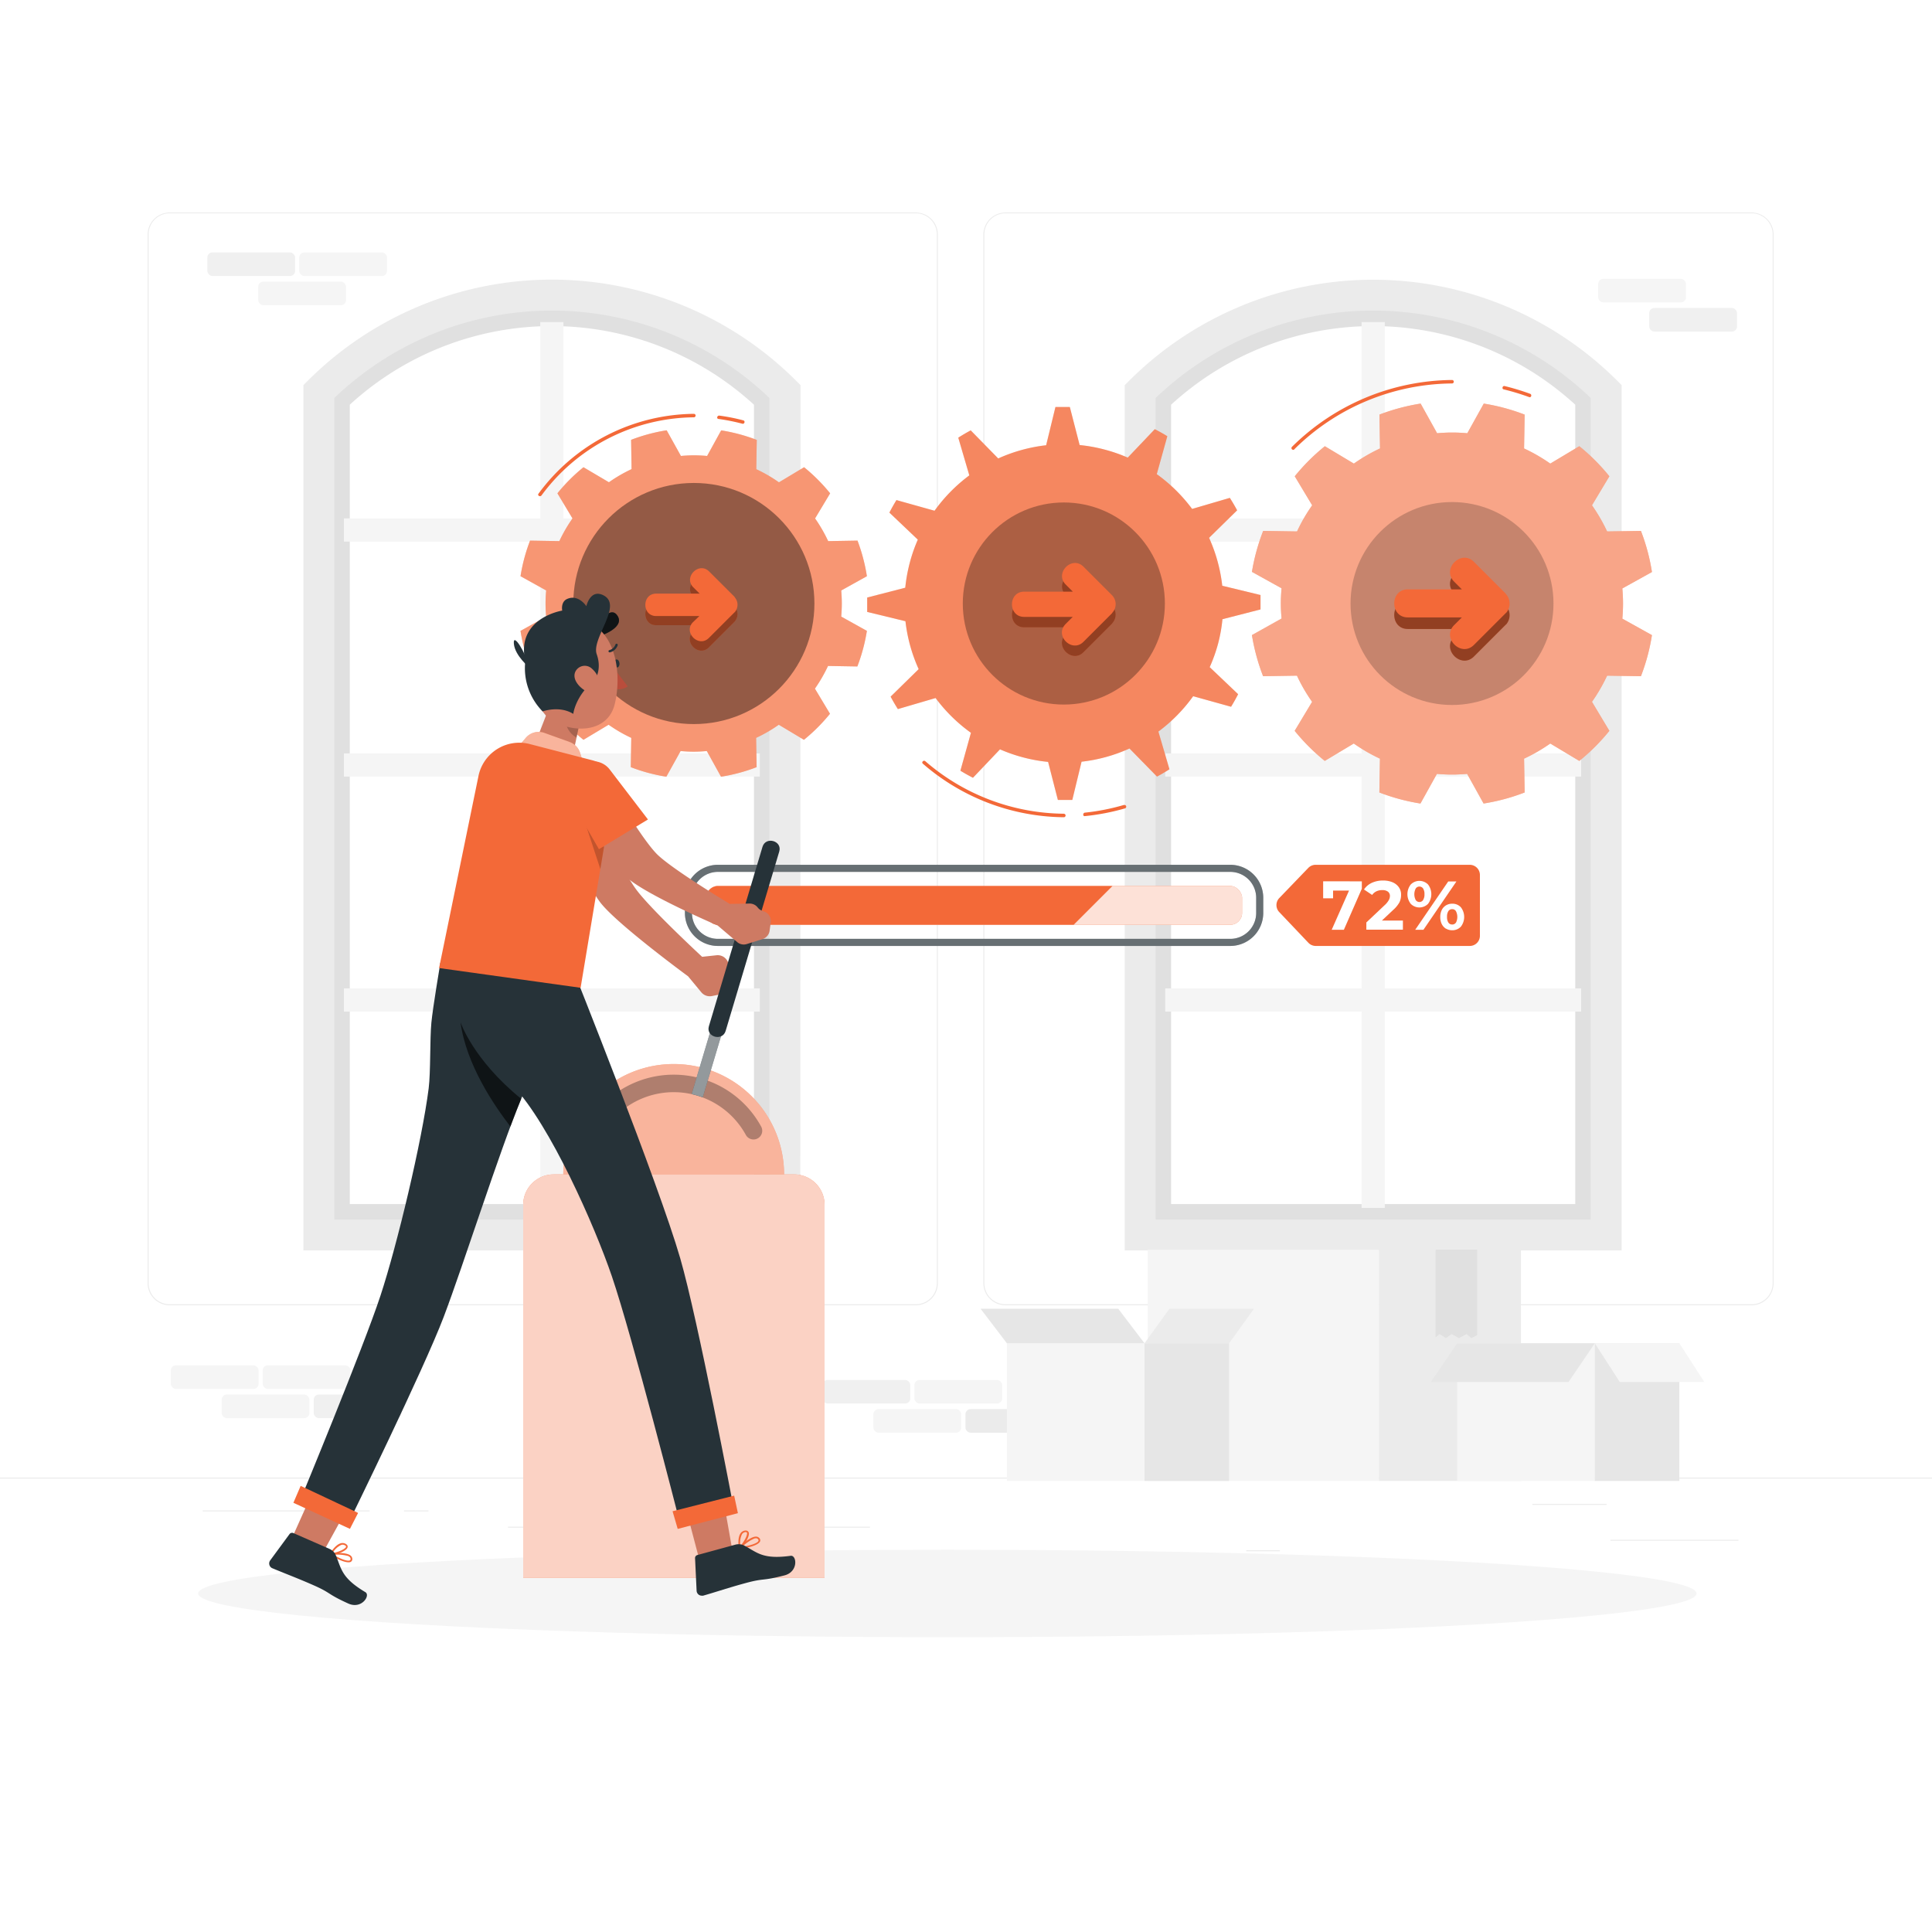 <svg class="animated" id="freepik_stories-process" xmlns="http://www.w3.org/2000/svg" viewBox="0 0 500 500" version="1.1" xmlns:xlink="http://www.w3.org/1999/xlink" xmlns:svgjs="http://svgjs.com/svgjs"><style>svg#freepik_stories-process:not(.animated) .animable {opacity: 0;}svg#freepik_stories-process.animated #freepik--background-complete--inject-2 {animation: 0.7s 1 forwards cubic-bezier(.36,-0.01,.5,1.38) zoomIn;animation-delay: 0s;}svg#freepik_stories-process.animated #freepik--Process--inject-2 {animation: 1.5s 1 forwards cubic-bezier(.36,-0.01,.5,1.38) zoomOut,1.5s Infinite  linear heartbeat;animation-delay: 0s,1.5s;}svg#freepik_stories-process.animated #freepik--gear-3--inject-2 {animation: 1.1s 1 forwards cubic-bezier(.36,-0.01,.5,1.38) slideDown,6s Infinite  linear spin;animation-delay: 0s,1.1s;}svg#freepik_stories-process.animated #freepik--gear-2--inject-2 {animation: 0.8s 1 forwards cubic-bezier(.36,-0.01,.5,1.38) slideDown,3s Infinite  linear spin;animation-delay: 0s,0.8s;}svg#freepik_stories-process.animated #freepik--gear-1--inject-2 {animation: 0.5s 1 forwards cubic-bezier(.36,-0.01,.5,1.38) slideDown,1.5s Infinite  linear spin;animation-delay: 0s,0.5s;}svg#freepik_stories-process.animated #freepik--Character--inject-2 {animation: 0.6s 1 forwards cubic-bezier(.36,-0.01,.5,1.38) slideDown,1.5s Infinite  linear wind;animation-delay: 0s,0.6s;}            @keyframes zoomIn {                0% {                    opacity: 0;                    transform: scale(0.5);                }                100% {                    opacity: 1;                    transform: scale(1);                }            }                    @keyframes zoomOut {                0% {                    opacity: 0;                    transform: scale(1.5);                }                100% {                    opacity: 1;                    transform: scale(1);                }            }                    @keyframes heartbeat {                0% {                    transform: scale(1);                }                10% {                    transform: scale(1.1);                }                30% {                    transform: scale(1);                }                40% {                    transform: scale(1);                }                50% {                    transform: scale(1.1);                }                60% {                    transform: scale(1);                }                100% {                    transform: scale(1);                }            }                    @keyframes slideDown {                0% {                    opacity: 0;                    transform: translateY(-30px);                }                100% {                    opacity: 1;                    transform: translateY(0);                }            }                 @keyframes spin {             from {                 transform: rotate(0);               }               to {                 transform: rotate(360deg);               }         }                 @keyframes wind {                0% {                    transform: rotate( 0deg );                }                25% {                    transform: rotate( 1deg );                }                75% {                    transform: rotate( -1deg );                }            }        </style><g id="freepik--background-complete--inject-2" class="animable" style="transform-origin: 250px 228.23px;"><rect x="416.78" y="398.49" width="33.12" height="0.25" style="fill: rgb(235, 235, 235); transform-origin: 433.34px 398.615px;" id="elquqomn0k0ya" class="animable"></rect><rect x="322.53" y="401.21" width="8.69" height="0.25" style="fill: rgb(235, 235, 235); transform-origin: 326.875px 401.335px;" id="el7c7bmoyttvx" class="animable"></rect><rect x="396.59" y="389.21" width="19.19" height="0.25" style="fill: rgb(235, 235, 235); transform-origin: 406.185px 389.335px;" id="el5i9lciiikv" class="animable"></rect><rect x="52.46" y="390.89" width="43.19" height="0.25" style="fill: rgb(235, 235, 235); transform-origin: 74.055px 391.015px;" id="el4h52cqpph2w" class="animable"></rect><rect x="104.56" y="390.89" width="6.33" height="0.25" style="fill: rgb(235, 235, 235); transform-origin: 107.725px 391.015px;" id="elwned9zjid8" class="animable"></rect><rect x="131.47" y="395.11" width="93.68" height="0.25" style="fill: rgb(235, 235, 235); transform-origin: 178.31px 395.235px;" id="elfd33drgyay7" class="animable"></rect><path d="M237,337.8H43.92a5.71,5.71,0,0,1-5.71-5.71V60.66A5.71,5.71,0,0,1,43.92,55H237a5.71,5.71,0,0,1,5.71,5.71V332.09A5.71,5.71,0,0,1,237,337.8ZM43.92,55.2a5.47,5.47,0,0,0-5.46,5.46V332.09a5.47,5.47,0,0,0,5.46,5.46H237a5.47,5.47,0,0,0,5.46-5.46V60.66A5.47,5.47,0,0,0,237,55.2Z" style="fill: rgb(235, 235, 235); transform-origin: 140.46px 196.4px;" id="el10rfmyo6pjqa" class="animable"></path><path d="M453.31,337.8H260.21a5.72,5.72,0,0,1-5.71-5.71V60.66A5.72,5.72,0,0,1,260.21,55h193.1A5.71,5.71,0,0,1,459,60.66V332.09A5.71,5.71,0,0,1,453.31,337.8ZM260.21,55.2a5.47,5.47,0,0,0-5.46,5.46V332.09a5.47,5.47,0,0,0,5.46,5.46h193.1a5.47,5.47,0,0,0,5.46-5.46V60.66a5.47,5.47,0,0,0-5.46-5.46Z" style="fill: rgb(235, 235, 235); transform-origin: 356.75px 196.4px;" id="elat69hw5xs5g" class="animable"></path><rect y="382.4" width="500" height="0.25" style="fill: rgb(235, 235, 235); transform-origin: 250px 382.525px;" id="elsa6j7fy4rr" class="animable"></rect><path d="M203.12,319.61H82.52V101.3l1.23-1.18a84.87,84.87,0,0,1,59.07-23.73h0a84.85,84.85,0,0,1,59.07,23.73l1.23,1.18Zm-112.6-8h104.6V104.74a77.38,77.38,0,0,0-104.6,0Z" style="fill: rgb(224, 224, 224); transform-origin: 142.82px 198px;" id="elq9vlnyu87ml" class="animable"></path><polygon points="196.64 140.17 196.64 134.17 145.82 134.17 145.82 83.35 139.82 83.35 139.82 134.17 89 134.17 89 140.17 139.82 140.17 139.82 194.98 89 194.98 89 200.98 139.82 200.98 139.82 255.8 89 255.8 89 261.8 139.82 261.8 139.82 312.61 145.82 312.61 145.82 261.8 196.64 261.8 196.64 255.8 145.82 255.8 145.82 200.98 196.64 200.98 196.64 194.98 145.82 194.98 145.82 140.17 196.64 140.17" style="fill: rgb(245, 245, 245); transform-origin: 142.82px 197.98px;" id="elrcikfls1wm" class="animable"></polygon><path d="M207.12,323.61H78.52V99.67l1.17-1.17A89.38,89.38,0,0,1,206,98.5l1.17,1.17Zm-120.6-8h112.6V103a81.37,81.37,0,0,0-112.6,0Z" style="fill: rgb(235, 235, 235); transform-origin: 142.845px 197.989px;" id="elt89nh1nuyt" class="animable"></path><path d="M415.68,319.61H295.08V101.3l1.23-1.18a84.87,84.87,0,0,1,59.07-23.73h0a84.87,84.87,0,0,1,59.08,23.73l1.22,1.18Zm-112.6-8h104.6V104.74a77.38,77.38,0,0,0-104.6,0Z" style="fill: rgb(224, 224, 224); transform-origin: 355.38px 198px;" id="elmqdw6xc2h0d" class="animable"></path><polygon points="409.2 140.17 409.2 134.17 358.38 134.17 358.38 83.35 352.38 83.35 352.38 134.17 301.57 134.17 301.57 140.17 352.38 140.17 352.38 194.98 301.57 194.98 301.57 200.98 352.38 200.98 352.38 255.8 301.57 255.8 301.57 261.8 352.38 261.8 352.38 312.61 358.38 312.61 358.38 261.8 409.2 261.8 409.2 255.8 358.38 255.8 358.38 200.98 409.2 200.98 409.2 194.98 358.38 194.98 358.38 140.17 409.2 140.17" style="fill: rgb(245, 245, 245); transform-origin: 355.385px 197.98px;" id="el5hqxpm9hqki" class="animable"></polygon><path d="M419.68,323.61H291.08V99.67l1.18-1.17a89.37,89.37,0,0,1,126.25,0l1.17,1.17Zm-120.6-8h112.6V103a81.37,81.37,0,0,0-112.6,0Z" style="fill: rgb(235, 235, 235); transform-origin: 355.38px 198.002px;" id="elqk1iipbihcs" class="animable"></path><g id="elap7t1u2m6t"><rect x="249.86" y="364.68" width="22.72" height="6.1" rx="1.32" style="fill: rgb(235, 235, 235); transform-origin: 261.22px 367.73px; transform: rotate(180deg);" class="animable" id="elyetsqp1oat"></rect></g><g id="ela72o3ua9zvj"><rect x="226.03" y="364.68" width="22.72" height="6.1" rx="1.32" style="fill: rgb(245, 245, 245); transform-origin: 237.39px 367.73px; transform: rotate(180deg);" class="animable" id="el110dkebq79zh"></rect></g><g id="el57mtan92k2d"><rect x="236.64" y="357.13" width="22.72" height="6.1" rx="1.32" style="fill: rgb(245, 245, 245); transform-origin: 248px 360.18px; transform: rotate(180deg);" class="animable" id="elpn0xo1can5"></rect></g><g id="el0pp0n2ay1spq"><rect x="212.86" y="357.13" width="22.72" height="6.1" rx="1.32" style="fill: rgb(240, 240, 240); transform-origin: 224.22px 360.18px; transform: rotate(180deg);" class="animable" id="eln1fjm9u1rjo"></rect></g><g id="elnt58tknc9c"><rect x="81.19" y="360.91" width="22.72" height="6.1" rx="1.32" style="fill: rgb(240, 240, 240); transform-origin: 92.55px 363.96px; transform: rotate(180deg);" class="animable" id="elm1ta1oj2ueq"></rect></g><g id="elwgynrio4cmk"><rect x="57.36" y="360.91" width="22.72" height="6.1" rx="1.32" style="fill: rgb(245, 245, 245); transform-origin: 68.72px 363.96px; transform: rotate(180deg);" class="animable" id="elmrkcb06tmon"></rect></g><g id="elausgmqov63e"><rect x="67.98" y="353.35" width="22.72" height="6.1" rx="1.32" style="fill: rgb(245, 245, 245); transform-origin: 79.34px 356.4px; transform: rotate(180deg);" class="animable" id="ely2zbvis22cg"></rect></g><g id="elxfij9lvevv"><rect x="44.2" y="353.35" width="22.72" height="6.1" rx="1.32" style="fill: rgb(245, 245, 245); transform-origin: 55.56px 356.4px; transform: rotate(180deg);" class="animable" id="ela9hsirvbwwh"></rect></g><g id="elejwx6d9tbas"><rect x="66.83" y="72.89" width="22.72" height="6.1" rx="1.32" style="fill: rgb(245, 245, 245); transform-origin: 78.19px 75.94px; transform: rotate(180deg);" class="animable" id="elf4cyvbsty0e"></rect></g><g id="elv8wh61fejd"><rect x="77.44" y="65.33" width="22.72" height="6.1" rx="1.32" style="fill: rgb(245, 245, 245); transform-origin: 88.8px 68.38px; transform: rotate(180deg);" class="animable" id="el4oy6rd7ha6l"></rect></g><g id="eldzcapvzszze"><rect x="53.66" y="65.33" width="22.72" height="6.1" rx="1.32" style="fill: rgb(240, 240, 240); transform-origin: 65.02px 68.38px; transform: rotate(180deg);" class="animable" id="el7z1n9svzq93"></rect></g><g id="eli2sjbw9twu"><rect x="426.82" y="79.71" width="22.72" height="6.1" rx="1.32" style="fill: rgb(240, 240, 240); transform-origin: 438.18px 82.76px; transform: rotate(180deg);" class="animable" id="els48psodrmt"></rect></g><g id="eldi0j4hhdoqr"><rect x="413.61" y="72.16" width="22.72" height="6.1" rx="1.32" style="fill: rgb(245, 245, 245); transform-origin: 424.97px 75.21px; transform: rotate(180deg);" class="animable" id="el8ziynpqehs"></rect></g><rect x="297.03" y="323.43" width="59.83" height="59.83" style="fill: rgb(245, 245, 245); transform-origin: 326.945px 353.345px;" id="elpp7a281gpl" class="animable"></rect><rect x="356.87" y="323.43" width="36.75" height="59.83" style="fill: rgb(235, 235, 235); transform-origin: 375.245px 353.345px;" id="elob2oter74vn" class="animable"></rect><polygon points="371.57 323.43 371.57 346.08 372.52 345.22 374.2 346.27 375.67 345.22 377.56 346.27 379.55 345.22 380.81 346.27 382.27 345.5 382.27 323.43 371.57 323.43" style="fill: rgb(224, 224, 224); transform-origin: 376.92px 334.85px;" id="eln2bz9paosp" class="animable"></polygon><g id="eluh5lpffzum"><polygon points="371.57 323.43 371.57 346.08 372.52 345.22 374.2 346.27 375.67 345.22 377.56 346.27 379.55 345.22 380.81 346.27 382.27 345.5 382.27 323.43 371.57 323.43" style="fill: rgb(224, 224, 224); opacity: 0.7; transform-origin: 376.92px 334.85px;" class="animable" id="elg64i7tr4hbp"></polygon></g><rect x="377.12" y="347.64" width="35.63" height="35.63" style="fill: rgb(245, 245, 245); transform-origin: 394.935px 365.455px;" id="el8nm3cfsc2m2" class="animable"></rect><rect x="412.74" y="347.64" width="21.88" height="35.63" style="fill: rgb(230, 230, 230); transform-origin: 423.68px 365.455px;" id="elks17bbrn9hk" class="animable"></rect><polygon points="405.94 357.65 370.31 357.65 377.12 347.64 412.74 347.64 405.94 357.65" style="fill: rgb(230, 230, 230); transform-origin: 391.525px 352.645px;" id="ellckk34y1ztf" class="animable"></polygon><polygon points="419.19 357.65 441.07 357.65 434.63 347.64 412.74 347.64 419.19 357.65" style="fill: rgb(245, 245, 245); transform-origin: 426.905px 352.645px;" id="elao5hsev0lb8" class="animable"></polygon><rect x="260.58" y="347.64" width="35.63" height="35.63" style="fill: rgb(245, 245, 245); transform-origin: 278.395px 365.455px;" id="elbhbm2qgodu5" class="animable"></rect><rect x="296.2" y="347.64" width="21.88" height="35.63" style="fill: rgb(230, 230, 230); transform-origin: 307.14px 365.455px;" id="eldgdwp1viaw" class="animable"></rect><polygon points="289.4 338.7 253.77 338.7 260.58 347.64 296.2 347.64 289.4 338.7" style="fill: rgb(230, 230, 230); transform-origin: 274.985px 343.17px;" id="eljt2m0qoiii" class="animable"></polygon><polygon points="302.65 338.7 324.53 338.7 318.09 347.64 296.2 347.64 302.65 338.7" style="fill: rgb(235, 235, 235); transform-origin: 310.365px 343.17px;" id="elplfiym6hk2q" class="animable"></polygon></g><g id="freepik--Shadow--inject-2" class="animable" style="transform-origin: 245.18px 412.39px;"><ellipse id="freepik--path--inject-2" cx="245.18" cy="412.39" rx="193.89" ry="11.32" style="fill: rgb(245, 245, 245); transform-origin: 245.18px 412.39px;" class="animable"></ellipse></g><g id="freepik--Process--inject-2" class="animable" style="transform-origin: 280.13px 234.31px;"><rect x="182.74" y="229.29" width="138.71" height="10.04" rx="3.05" style="fill: #F36938; transform-origin: 252.095px 234.31px;" id="eli2mvliywqdq" class="animable"></rect><g id="el5yfogvx59iw"><rect x="182.74" y="229.29" width="138.71" height="10.04" rx="3.05" style="fill: rgb(255, 255, 255); opacity: 0.8; transform-origin: 252.095px 234.31px;" class="animable" id="elngo9guq1w1"></rect></g><path d="M318.39,244.81H185.79a8.54,8.54,0,0,1-8.53-8.53v-3.94a8.54,8.54,0,0,1,8.53-8.53h132.6a8.55,8.55,0,0,1,8.54,8.53v3.94A8.55,8.55,0,0,1,318.39,244.81Zm-132.6-19.17a6.72,6.72,0,0,0-6.71,6.7v3.94a6.71,6.71,0,0,0,6.71,6.7h132.6a6.71,6.71,0,0,0,6.71-6.7v-3.94a6.72,6.72,0,0,0-6.71-6.7Z" style="fill: rgb(38, 50, 56); transform-origin: 252.095px 234.31px;" id="elsbxu5iazw1r" class="animable"></path><g id="elfchfoy3m9z"><g style="opacity: 0.3; transform-origin: 252.095px 234.31px;" class="animable" id="elsjr3pwz749b"><path d="M318.39,244.81H185.79a8.54,8.54,0,0,1-8.53-8.53v-3.94a8.54,8.54,0,0,1,8.53-8.53h132.6a8.55,8.55,0,0,1,8.54,8.53v3.94A8.55,8.55,0,0,1,318.39,244.81Zm-132.6-19.17a6.72,6.72,0,0,0-6.71,6.7v3.94a6.71,6.71,0,0,0,6.71,6.7h132.6a6.71,6.71,0,0,0,6.71-6.7v-3.94a6.72,6.72,0,0,0-6.71-6.7Z" style="fill: rgb(255, 255, 255); transform-origin: 252.095px 234.31px;" id="el1whr91lp1ha" class="animable"></path></g></g><path d="M287.91,229.29H185.79a3.06,3.06,0,0,0-3,3.05v3.94a3.06,3.06,0,0,0,3,3.05h92.08Z" style="fill: #F36938; transform-origin: 235.35px 234.31px;" id="el3og9wkiya7b" class="animable"></path><path d="M380.39,244.81H340.52a2.62,2.62,0,0,1-1.91-.82l-7.54-7.94a2.63,2.63,0,0,1,0-3.63l7.52-7.81a2.65,2.65,0,0,1,1.89-.8h39.89a2.63,2.63,0,0,1,2.63,2.63v15.75A2.62,2.62,0,0,1,380.39,244.81Z" style="fill: #F36938; transform-origin: 356.672px 234.31px;" id="elsel2459iqrj" class="animable"></path><path d="M352.44,228.09V230l-4.65,10.63h-3.15l4.49-10.15H345v2h-2.57v-4.4Z" style="fill: rgb(255, 255, 255); transform-origin: 347.435px 234.355px;" id="elo9dyjzi9rf" class="animable"></path><path d="M363.07,238.24v2.36h-9.46v-1.87l4.83-4.56a5.3,5.3,0,0,0,1-1.26,2.28,2.28,0,0,0,.27-1,1.38,1.38,0,0,0-.51-1.15,2.37,2.37,0,0,0-1.5-.4,3.41,3.41,0,0,0-1.48.31,2.86,2.86,0,0,0-1.11.94L353,230.2a4.92,4.92,0,0,1,2-1.71,6.76,6.76,0,0,1,2.95-.61,6.14,6.14,0,0,1,2.44.45,3.78,3.78,0,0,1,1.63,1.29,3.29,3.29,0,0,1,.58,2,4.31,4.31,0,0,1-.43,1.91,7.67,7.67,0,0,1-1.66,2l-2.88,2.71Z" style="fill: rgb(255, 255, 255); transform-origin: 358.035px 234.239px;" id="eluzby9990ko" class="animable"></path><path d="M365.1,233.91a4.06,4.06,0,0,1,0-5,3.14,3.14,0,0,1,4.48,0,4.13,4.13,0,0,1,0,5,3.14,3.14,0,0,1-4.48,0Zm3.2-1a2.61,2.61,0,0,0,.35-1.48,2.64,2.64,0,0,0-.35-1.49,1.16,1.16,0,0,0-1.91,0,3.28,3.28,0,0,0,0,3,1.16,1.16,0,0,0,1.91,0Zm6.5-4.79h2.12l-8.54,12.51h-2.13Zm-.57,12.24a2.94,2.94,0,0,1-1.1-1.21,4,4,0,0,1-.39-1.82,4.1,4.1,0,0,1,.39-1.83,2.91,2.91,0,0,1,1.1-1.2,3.08,3.08,0,0,1,1.6-.42,2.94,2.94,0,0,1,2.25.93,4.11,4.11,0,0,1,0,5,3,3,0,0,1-2.25.94A3.08,3.08,0,0,1,374.23,240.33Zm2.56-1.56a3.28,3.28,0,0,0,0-3,1.1,1.1,0,0,0-1-.51,1.13,1.13,0,0,0-.95.5,2.64,2.64,0,0,0-.35,1.49,2.61,2.61,0,0,0,.35,1.48,1.13,1.13,0,0,0,.95.5A1.1,1.1,0,0,0,376.79,238.77Z" style="fill: rgb(255, 255, 255); transform-origin: 371.583px 234.361px;" id="elv3x6yh856t" class="animable"></path></g><g id="freepik--gear-3--inject-2" class="animable" style="transform-origin: 375.76px 153.145px;"><path d="M424.67,137.4l-8.75.14a45,45,0,0,0-3.92-6.77l4.5-7.51a52,52,0,0,0-7.78-7.78l-7.51,4.5a44.27,44.27,0,0,0-6.78-3.92l.15-8.76A52.36,52.36,0,0,0,384,104.45l-4.26,7.67c-1.29-.11-2.59-.18-3.91-.18s-2.62.07-3.91.18l-4.26-7.67A52.54,52.54,0,0,0,357,107.3l.15,8.76a44.17,44.17,0,0,0-6.77,3.92l-7.51-4.5a52.57,52.57,0,0,0-7.79,7.78l4.51,7.51a43.36,43.36,0,0,0-3.92,6.77l-8.76-.14A52.36,52.36,0,0,0,324,148l7.67,4.25c-.12,1.29-.19,2.6-.19,3.91s.07,2.63.19,3.91L324,164.36A52.36,52.36,0,0,0,326.89,175l8.76-.14a43.36,43.36,0,0,0,3.92,6.77l-4.51,7.51a52.57,52.57,0,0,0,7.79,7.78l7.51-4.5a44.17,44.17,0,0,0,6.77,3.92l-.15,8.75a51.91,51.91,0,0,0,10.63,2.86l4.26-7.67c1.29.11,2.59.18,3.91.18s2.62-.07,3.91-.18l4.26,7.67a51.74,51.74,0,0,0,10.63-2.86l-.15-8.75a44.27,44.27,0,0,0,6.78-3.92l7.51,4.5a52,52,0,0,0,7.78-7.78l-4.5-7.51a45,45,0,0,0,3.92-6.77l8.75.14a51.09,51.09,0,0,0,2.85-10.63l-7.66-4.26c.11-1.28.18-2.59.18-3.91s-.07-2.62-.18-3.91l7.66-4.25A51.09,51.09,0,0,0,424.67,137.4Z" style="fill: #F36938; transform-origin: 375.76px 156.2px;" id="elbh3mwkhmbgu" class="animable"></path><g id="elodt8ckfu1if"><path d="M424.67,137.4l-8.75.14a45,45,0,0,0-3.92-6.77l4.5-7.51a52,52,0,0,0-7.78-7.78l-7.51,4.5a44.27,44.27,0,0,0-6.78-3.92l.15-8.76A52.36,52.36,0,0,0,384,104.45l-4.26,7.67c-1.29-.11-2.59-.18-3.91-.18s-2.62.07-3.91.18l-4.26-7.67A52.54,52.54,0,0,0,357,107.3l.15,8.76a44.17,44.17,0,0,0-6.77,3.92l-7.51-4.5a52.57,52.57,0,0,0-7.79,7.78l4.51,7.51a43.36,43.36,0,0,0-3.92,6.77l-8.76-.14A52.36,52.36,0,0,0,324,148l7.67,4.25c-.12,1.29-.19,2.6-.19,3.91s.07,2.63.19,3.91L324,164.36A52.36,52.36,0,0,0,326.89,175l8.76-.14a43.36,43.36,0,0,0,3.92,6.77l-4.51,7.51a52.57,52.57,0,0,0,7.79,7.78l7.51-4.5a44.17,44.17,0,0,0,6.77,3.92l-.15,8.75a51.91,51.91,0,0,0,10.63,2.86l4.26-7.67c1.29.11,2.59.18,3.91.18s2.62-.07,3.91-.18l4.26,7.67a51.74,51.74,0,0,0,10.63-2.86l-.15-8.75a44.27,44.27,0,0,0,6.78-3.92l7.51,4.5a52,52,0,0,0,7.78-7.78l-4.5-7.51a45,45,0,0,0,3.92-6.77l8.75.14a51.09,51.09,0,0,0,2.85-10.63l-7.66-4.26c.11-1.28.18-2.59.18-3.91s-.07-2.62-.18-3.91l7.66-4.25A51.09,51.09,0,0,0,424.67,137.4Z" style="fill: rgb(255, 255, 255); opacity: 0.4; transform-origin: 375.76px 156.2px;" class="animable" id="elddgx0n7g82g"></path></g><g id="elg2wiwss5t7"><circle cx="375.78" cy="156.19" r="26.26" style="opacity: 0.2; transform-origin: 375.78px 156.19px;" class="animable" id="elnkgj21yk9b"></circle></g><path d="M389.75,161.65a3.67,3.67,0,0,0,0-4.89l-.07-.08,0-.05q-4.11-4.11-8.23-8.23c-3.3-3.3-8.43,1.82-5.12,5.13l2,2h-14c-4.66,0-4.67,7.25,0,7.25h14l-2,2c-3.31,3.31,1.82,8.43,5.12,5.13l8.23-8.23,0-.06Z" style="fill: #F36938; transform-origin: 375.757px 159.155px;" id="elwmvyer25wt" class="animable"></path><g id="el0zlm5som1on"><path d="M389.75,161.65a3.67,3.67,0,0,0,0-4.89l-.07-.08,0-.05q-4.11-4.11-8.23-8.23c-3.3-3.3-8.43,1.82-5.12,5.13l2,2h-14c-4.66,0-4.67,7.25,0,7.25h14l-2,2c-3.31,3.31,1.82,8.43,5.12,5.13l8.23-8.23,0-.06Z" style="opacity: 0.4; transform-origin: 375.757px 159.155px;" class="animable" id="elyyd2zhbr25q"></path></g><path d="M389.75,158.65a3.67,3.67,0,0,0,0-4.89l-.07-.08,0-.05q-4.11-4.11-8.23-8.23c-3.3-3.3-8.43,1.82-5.12,5.13l2,2h-14c-4.66,0-4.67,7.25,0,7.25h14l-2,2c-3.31,3.31,1.82,8.43,5.12,5.13l8.23-8.23,0-.06Z" style="fill: #F36938; transform-origin: 375.757px 156.155px;" id="elc3tqvzo3or" class="animable"></path><path d="M389.16,100.77a62.56,62.56,0,0,1,6.59,2c.54.2.78-.67.24-.86a62.61,62.61,0,0,0-6.59-2c-.56-.13-.8.74-.24.87Z" style="fill: #F36938; transform-origin: 392.568px 101.348px;" id="el5fcjk04hlpc" class="animable"></path><path d="M335,116.24a58.64,58.64,0,0,1,40.79-17,.45.45,0,0,0,0-.9,59.63,59.63,0,0,0-41.43,17.3.45.45,0,0,0,.64.64Z" style="fill: #F36938; transform-origin: 355.234px 107.376px;" id="eld3dtvd4szuv" class="animable"></path></g><g id="freepik--gear-2--inject-2" class="animable" style="transform-origin: 275.325px 158.415px;"><path d="M315.23,166.61a40.46,40.46,0,0,0,1.14-6.36l9.85-2.53c0-1.25,0-2.49,0-3.73l-9.9-2.4a41.35,41.35,0,0,0-3.41-12.4l7.26-7.12c-.59-1.1-1.22-2.17-1.89-3.22l-9.76,2.86a41.53,41.53,0,0,0-9.15-9l2.73-9.81c-1-.65-2.14-1.25-3.24-1.83l-7,7.36a41,41,0,0,0-6.1-2.11,40.54,40.54,0,0,0-6.35-1.14l-2.54-9.85c-1.25,0-2.49,0-3.72,0l-2.41,9.9a41.24,41.24,0,0,0-12.4,3.42l-7.12-7.27c-1.1.59-2.17,1.22-3.22,1.89l2.86,9.76a41.53,41.53,0,0,0-9,9.15L232,129.42c-.65,1.05-1.25,2.14-1.83,3.24l7.36,7a40.89,40.89,0,0,0-2.11,6.09,41.74,41.74,0,0,0-1.14,6.35l-9.85,2.54c0,1.25,0,2.49,0,3.73l9.9,2.4a41.24,41.24,0,0,0,3.42,12.4l-7.26,7.12c.59,1.1,1.21,2.17,1.88,3.22l9.76-2.86a41.53,41.53,0,0,0,9.15,9l-2.73,9.81c1.05.65,2.14,1.25,3.25,1.83l7-7.36a40.89,40.89,0,0,0,6.09,2.11,40.46,40.46,0,0,0,6.36,1.14l2.53,9.85c1.25,0,2.49,0,3.73,0l2.4-9.9a41.08,41.08,0,0,0,12.4-3.42l7.12,7.27c1.1-.59,2.17-1.22,3.22-1.89l-2.86-9.76a41.31,41.31,0,0,0,9-9.15l9.81,2.73c.65-1.05,1.25-2.14,1.83-3.25l-7.36-7A40.89,40.89,0,0,0,315.23,166.61Z" style="fill: #F36938; transform-origin: 275.325px 156.18px;" id="elxvyzkr5a2oh" class="animable"></path><g id="elzzft8sq1bxc"><path d="M315.23,166.61a40.46,40.46,0,0,0,1.14-6.36l9.85-2.53c0-1.25,0-2.49,0-3.73l-9.9-2.4a41.35,41.35,0,0,0-3.41-12.4l7.26-7.12c-.59-1.1-1.22-2.17-1.89-3.22l-9.76,2.86a41.53,41.53,0,0,0-9.15-9l2.73-9.81c-1-.65-2.14-1.25-3.24-1.83l-7,7.36a41,41,0,0,0-6.1-2.11,40.54,40.54,0,0,0-6.35-1.14l-2.54-9.85c-1.25,0-2.49,0-3.72,0l-2.41,9.9a41.24,41.24,0,0,0-12.4,3.42l-7.12-7.27c-1.1.59-2.17,1.22-3.22,1.89l2.86,9.76a41.53,41.53,0,0,0-9,9.15L232,129.42c-.65,1.05-1.25,2.14-1.83,3.24l7.36,7a40.89,40.89,0,0,0-2.11,6.09,41.74,41.74,0,0,0-1.14,6.35l-9.85,2.54c0,1.25,0,2.49,0,3.73l9.9,2.4a41.24,41.24,0,0,0,3.42,12.4l-7.26,7.12c.59,1.1,1.21,2.17,1.88,3.22l9.76-2.86a41.53,41.53,0,0,0,9.15,9l-2.73,9.81c1.05.65,2.14,1.25,3.25,1.83l7-7.36a40.89,40.89,0,0,0,6.09,2.11,40.46,40.46,0,0,0,6.36,1.14l2.53,9.85c1.25,0,2.49,0,3.73,0l2.4-9.9a41.08,41.08,0,0,0,12.4-3.42l7.12,7.27c1.1-.59,2.17-1.22,3.22-1.89l-2.86-9.76a41.31,41.31,0,0,0,9-9.15l9.81,2.73c.65-1.05,1.25-2.14,1.83-3.25l-7.36-7A40.89,40.89,0,0,0,315.23,166.61Z" style="fill: rgb(255, 255, 255); opacity: 0.2; transform-origin: 275.325px 156.18px;" class="animable" id="elykqot27ui6h"></path></g><g id="elqg93vi3wfod"><circle cx="275.32" cy="156.19" r="26.15" style="opacity: 0.3; transform-origin: 275.32px 156.19px;" class="animable" id="el4va7gcqaua"></circle></g><path d="M287.89,161.25a3.3,3.3,0,0,0,0-4.4l-.06-.07,0,0-7.41-7.41c-3-3-7.58,1.64-4.61,4.61.61.62,1.23,1.23,1.84,1.84H265.05c-4.2,0-4.21,6.53,0,6.53h12.58c-.61.61-1.23,1.22-1.84,1.84-3,3,1.64,7.58,4.61,4.61l7.41-7.41a.1.1,0,0,0,0,0Z" style="fill: #F36938; transform-origin: 275.313px 159.081px;" id="elkj53dz2dgsh" class="animable"></path><g id="eld1bdpa6psia"><path d="M287.89,161.25a3.3,3.3,0,0,0,0-4.4l-.06-.07,0,0-7.41-7.41c-3-3-7.58,1.64-4.61,4.61.61.62,1.23,1.23,1.84,1.84H265.05c-4.2,0-4.21,6.53,0,6.53h12.58c-.61.61-1.23,1.22-1.84,1.84-3,3,1.64,7.58,4.61,4.61l7.41-7.41a.1.1,0,0,0,0,0Z" style="opacity: 0.4; transform-origin: 275.313px 159.081px;" class="animable" id="elugkzbgxdtz"></path></g><path d="M287.89,158.55a3.3,3.3,0,0,0,0-4.4l-.06-.07,0,0-7.41-7.41c-3-3-7.58,1.64-4.61,4.61.61.62,1.23,1.23,1.84,1.84H265.05c-4.2,0-4.21,6.53,0,6.53h12.58c-.61.61-1.23,1.22-1.84,1.84-3,3,1.64,7.58,4.61,4.61l7.41-7.41a.1.1,0,0,0,0-.05Z" style="fill: #F36938; transform-origin: 275.313px 156.381px;" id="elnf90on8z15" class="animable"></path><path d="M275.32,210.59A55.42,55.42,0,0,1,239.47,197c-.44-.38-1.08.26-.64.64a56.43,56.43,0,0,0,36.49,13.86.45.45,0,0,0,0-.9Z" style="fill: #F36938; transform-origin: 257.225px 204.192px;" id="elusyltqmro9p" class="animable"></path><path d="M290.9,208.31a56.42,56.42,0,0,1-10.13,2c-.57.06-.57,1,0,.9a58.18,58.18,0,0,0,10.37-2,.45.45,0,0,0-.24-.87Z" style="fill: #F36938; transform-origin: 285.906px 209.764px;" id="elbx584j91v57" class="animable"></path></g><g id="freepik--gear-1--inject-2" class="animable" style="transform-origin: 179.53px 154.055px;"><path d="M221.92,139.91l-7.59.13a39.27,39.27,0,0,0-3.39-5.87l3.9-6.5a46.25,46.25,0,0,0-6.74-6.75l-6.51,3.91a37.54,37.54,0,0,0-5.87-3.4l.13-7.58a45,45,0,0,0-9.21-2.47L183,118c-1.12-.1-2.25-.16-3.39-.16s-2.27.06-3.39.16l-3.69-6.64a44.88,44.88,0,0,0-9.2,2.47l.12,7.58a37.9,37.9,0,0,0-5.86,3.4L151,120.92a45.28,45.28,0,0,0-6.74,6.75l3.9,6.5a38.47,38.47,0,0,0-3.4,5.87l-7.58-.13a45.14,45.14,0,0,0-2.47,9.21l6.64,3.69c-.1,1.11-.16,2.24-.16,3.38s.06,2.27.16,3.39l-6.64,3.69a45.14,45.14,0,0,0,2.47,9.21l7.58-.13a38.47,38.47,0,0,0,3.4,5.87l-3.9,6.5a44.74,44.74,0,0,0,6.74,6.74l6.51-3.9a37.9,37.9,0,0,0,5.86,3.4l-.12,7.58a44.88,44.88,0,0,0,9.2,2.47l3.69-6.64c1.12.1,2.25.16,3.39.16s2.27-.06,3.39-.16l3.68,6.64a45,45,0,0,0,9.21-2.47l-.13-7.58a37.54,37.54,0,0,0,5.87-3.4l6.51,3.9a45.69,45.69,0,0,0,6.74-6.74l-3.9-6.5a39.27,39.27,0,0,0,3.39-5.87l7.59.13a45.8,45.8,0,0,0,2.47-9.21l-6.64-3.69c.09-1.12.15-2.24.15-3.39s-.06-2.27-.15-3.38l6.64-3.69A45.8,45.8,0,0,0,221.92,139.91Z" style="fill: #F36938; transform-origin: 179.53px 156.185px;" id="elf6tzarhou4" class="animable"></path><g id="elyh1z8v0f7as"><path d="M221.92,139.91l-7.59.13a39.27,39.27,0,0,0-3.39-5.87l3.9-6.5a46.25,46.25,0,0,0-6.74-6.75l-6.51,3.91a37.54,37.54,0,0,0-5.87-3.4l.13-7.58a45,45,0,0,0-9.21-2.47L183,118c-1.12-.1-2.25-.16-3.39-.16s-2.27.06-3.39.16l-3.69-6.64a44.88,44.88,0,0,0-9.2,2.47l.12,7.58a37.9,37.9,0,0,0-5.86,3.4L151,120.92a45.28,45.28,0,0,0-6.74,6.75l3.9,6.5a38.47,38.47,0,0,0-3.4,5.87l-7.58-.13a45.14,45.14,0,0,0-2.47,9.21l6.64,3.69c-.1,1.11-.16,2.24-.16,3.38s.06,2.27.16,3.39l-6.64,3.69a45.14,45.14,0,0,0,2.47,9.21l7.58-.13a38.47,38.47,0,0,0,3.4,5.87l-3.9,6.5a44.74,44.74,0,0,0,6.74,6.74l6.51-3.9a37.9,37.9,0,0,0,5.86,3.4l-.12,7.58a44.88,44.88,0,0,0,9.2,2.47l3.69-6.64c1.12.1,2.25.16,3.39.16s2.27-.06,3.39-.16l3.68,6.64a45,45,0,0,0,9.21-2.47l-.13-7.58a37.54,37.54,0,0,0,5.87-3.4l6.51,3.9a45.69,45.69,0,0,0,6.74-6.74l-3.9-6.5a39.27,39.27,0,0,0,3.39-5.87l7.59.13a45.8,45.8,0,0,0,2.47-9.21l-6.64-3.69c.09-1.12.15-2.24.15-3.39s-.06-2.27-.15-3.38l6.64-3.69A45.8,45.8,0,0,0,221.92,139.91Z" style="fill: rgb(255, 255, 255); opacity: 0.3; transform-origin: 179.53px 156.185px;" class="animable" id="el2oiv9vb6cbd"></path></g><g id="elar1vxk3kh2j"><circle cx="179.57" cy="156.19" r="31.2" style="opacity: 0.4; transform-origin: 179.57px 156.19px;" class="animable" id="el49lfvr7xy8t"></circle></g><path d="M190.12,160.86a2.93,2.93,0,0,0,0-3.91l0-.07,0,0-6.59-6.58c-2.64-2.64-6.74,1.46-4.1,4.1L181,156H169.82c-3.74,0-3.74,5.8,0,5.8H181l-1.64,1.64c-2.64,2.64,1.46,6.74,4.1,4.1l6.59-6.59,0,0Z" style="fill: #F36938; transform-origin: 178.941px 158.92px;" id="elwc2c0olpwiq" class="animable"></path><g id="elylsyi30piuc"><path d="M190.12,160.86a2.93,2.93,0,0,0,0-3.91l0-.07,0,0-6.59-6.58c-2.64-2.64-6.74,1.46-4.1,4.1L181,156H169.82c-3.74,0-3.74,5.8,0,5.8H181l-1.64,1.64c-2.64,2.64,1.46,6.74,4.1,4.1l6.59-6.59,0,0Z" style="opacity: 0.4; transform-origin: 178.941px 158.92px;" class="animable" id="elcj1ayi0it6e"></path></g><path d="M190.12,158.46a2.93,2.93,0,0,0,0-3.91l0-.07,0,0-6.59-6.58c-2.64-2.64-6.74,1.46-4.1,4.1l1.64,1.63H169.82c-3.74,0-3.74,5.8,0,5.8H181L179.36,161c-2.64,2.64,1.46,6.74,4.1,4.1l6.59-6.59,0,0Z" style="fill: #F36938; transform-origin: 178.941px 156.5px;" id="el1tjd8116mhp" class="animable"></path><path d="M140.13,128.23A49.57,49.57,0,0,1,179.57,108a.45.45,0,0,0,0-.9,50.49,50.49,0,0,0-40.21,20.67c-.35.46.43.91.77.45Z" style="fill: #F36938; transform-origin: 159.646px 117.756px;" id="eljjfib8s76nf" class="animable"></path><path d="M185.93,108.42a51.92,51.92,0,0,1,6.2,1.24c.56.14.8-.73.24-.87a50,50,0,0,0-6.2-1.23c-.56-.08-.81.79-.24.86Z" style="fill: #F36938; transform-origin: 189.148px 108.615px;" id="els2lxvyngnu" class="animable"></path></g><g id="freepik--Character--inject-2" class="animable" style="transform-origin: 141.534px 284.523px;"><path d="M150.62,204s9.7,20.24,13.94,26.08c3.67,5.07,17.15,17.54,17.15,17.54l3.72-.4a2.85,2.85,0,0,1,2.85,1.53l.42.81a2.85,2.85,0,0,0,.68.86l.66.57a2.85,2.85,0,0,1,.72,3.41l-.51,1a2.84,2.84,0,0,1-2,1.56l-4,.82a2.86,2.86,0,0,1-2.77-1l-3.4-4.11s-17.94-13.15-22.54-18.88c-3.71-4.62-11-21-11-21Z" style="fill: rgb(206, 122, 99); transform-origin: 167.792px 230.917px;" id="el1mlnbbkww42" class="animable"></path><path d="M202.92,303.94a28.57,28.57,0,1,0-57.14,0Z" style="fill: #F36938; transform-origin: 174.35px 289.655px;" id="elhdd9v23w4i5" class="animable"></path><g id="ell1r2enb9go"><path d="M202.92,303.94a28.57,28.57,0,1,0-57.14,0Z" style="fill: rgb(255, 255, 255); opacity: 0.5; transform-origin: 174.35px 289.655px;" class="animable" id="el3gk55amakrf"></path></g><g id="elpki6llzn6j"><g style="opacity: 0.3; transform-origin: 174.348px 286.509px;" class="animable" id="elk00bmba9ox"><path d="M195.9,294.71a2.26,2.26,0,0,1-2.88-1,21.29,21.29,0,0,0-37.34,0,2.27,2.27,0,0,1-2.88,1h0a2.24,2.24,0,0,1-1.11-3.11,25.79,25.79,0,0,1,45.32,0,2.25,2.25,0,0,1-1.11,3.11Z" id="elkk48zo5m1nk" class="animable" style="transform-origin: 174.348px 286.509px;"></path></g></g><path d="M198.05,219.37,179,283.15a21.53,21.53,0,0,1,2.87.85q7.94-26.55,15.86-53.1l3.21-10.73C201.5,218.31,198.6,217.52,198.05,219.37Z" style="fill: rgb(38, 50, 56); transform-origin: 190.006px 251.158px;" id="elcf9zwc7wi1" class="animable"></path><g id="eln2z3jng5n5"><g style="opacity: 0.5; transform-origin: 190.006px 251.158px;" class="animable" id="el7uq8lk8t89d"><path d="M198.05,219.37,179,283.15a21.53,21.53,0,0,1,2.87.85q7.94-26.55,15.86-53.1l3.21-10.73C201.5,218.31,198.6,217.52,198.05,219.37Z" style="fill: rgb(255, 255, 255); transform-origin: 190.006px 251.158px;" id="elnxd65ewijd" class="animable"></path></g></g><path d="M187.8,266.79q6.93-23.22,13.87-46.42c.83-2.78-3.52-4-4.34-1.2q-6.95,23.21-13.87,46.42c-.83,2.78,3.51,4,4.34,1.2Z" style="fill: rgb(38, 50, 56); transform-origin: 192.565px 242.98px;" id="elztkm6y83dko" class="animable"></path><path d="M143.26,303.94h62.27a7.87,7.87,0,0,1,7.87,7.87v96.51a0,0,0,0,1,0,0h-78a0,0,0,0,1,0,0V311.81A7.87,7.87,0,0,1,143.26,303.94Z" style="fill: #F36938; transform-origin: 174.4px 356.13px;" id="eltnd93uyrli" class="animable"></path><g id="elw1rk95chz2s"><path d="M143.26,303.94h62.27a7.87,7.87,0,0,1,7.87,7.87v96.51a0,0,0,0,1,0,0h-78a0,0,0,0,1,0,0V311.81A7.87,7.87,0,0,1,143.26,303.94Z" style="fill: rgb(255, 255, 255); opacity: 0.7; transform-origin: 174.4px 356.13px;" class="animable" id="elm054q5or56h"></path></g><polygon points="176.39 386.17 181.39 405.17 189.82 402.83 186.22 382.5 176.39 386.17" style="fill: rgb(206, 122, 99); transform-origin: 183.105px 393.835px;" id="elxjws0fb6i5q" class="animable"></polygon><path d="M191.47,400.79a.25.25,0,0,1-.22-.13.22.22,0,0,1,.05-.25c.11-.12,2.74-2.74,4.34-2.74a1.16,1.16,0,0,1,.8.31.83.83,0,0,1,.27.92c-.24.58-1.33,1.09-2.44,1.39A16.6,16.6,0,0,1,191.47,400.79Zm.61-.47c1.72-.25,4-.88,4.22-1.57,0-.09.06-.23-.17-.45a.61.61,0,0,0-.49-.19,1.42,1.42,0,0,0-.42.06A10.09,10.09,0,0,0,192.08,400.32Z" style="fill: #F36938; transform-origin: 193.993px 399.23px;" id="ela9ud2b24duo" class="animable"></path><path d="M191.36,400.8a.19.19,0,0,1-.15-.16c0-.12-.44-2.59.45-3.83a1.65,1.65,0,0,1,1.07-.69c.6-.1.86.15,1,.39.47.95-1.15,3.47-2.09,4.23a.12.12,0,0,1-.09,0A.17.17,0,0,1,191.36,400.8Zm1.34-4.24a1.16,1.16,0,0,0-.66.47,5.2,5.2,0,0,0-.44,3.06c.93-1,1.93-2.85,1.71-3.44,0,0-.1-.2-.49-.13l-.12,0Z" style="fill: #F36938; transform-origin: 192.457px 398.453px;" id="elj2k4zkz8h8" class="animable"></path><path d="M190.22,399.78l-9.74,2.66a.81.81,0,0,0-.6.82l.4,8.41a1.34,1.34,0,0,0,1.4,1.29.86.86,0,0,0,.28,0c3.5-1,6.57-2.06,10.95-3.25,5.16-1.4,4-.43,10.11-2,3.66-.95,3.2-5.29,1.6-5.07-7.34,1-8.66-.9-12.09-2.69A3.23,3.23,0,0,0,190.22,399.78Z" style="fill: rgb(38, 50, 56); transform-origin: 192.848px 406.307px;" id="elmofsar4rwrc" class="animable"></path><polygon points="82.97 381.53 74.93 399.46 82.96 402.94 92.92 384.85 82.97 381.53" style="fill: rgb(206, 122, 99); transform-origin: 83.925px 392.235px;" id="el37gvf66e3c2" class="animable"></polygon><path d="M85.53,402.38a.22.22,0,0,1-.09-.24.2.2,0,0,1,.19-.16c.16,0,3.86-.41,5.1.6a1.15,1.15,0,0,1,.43.74.83.83,0,0,1-.37.88c-.55.3-1.72,0-2.77-.44A16.79,16.79,0,0,1,85.53,402.38Zm.77,0c1.49.89,3.63,1.81,4.27,1.43.08,0,.19-.14.15-.45a.61.61,0,0,0-.27-.45,1.25,1.25,0,0,0-.37-.22A10.25,10.25,0,0,0,86.3,402.39Z" style="fill: #F36938; transform-origin: 88.306px 403.109px;" id="elnfbpixhtxl" class="animable"></path><path d="M85.43,402.32a.2.2,0,0,1,0-.22c0-.1,1.28-2.29,2.75-2.7a1.65,1.65,0,0,1,1.27.14c.53.3.58.66.5.9-.24,1-3.08,2-4.29,2a.16.16,0,0,1-.09,0A.21.21,0,0,1,85.43,402.32Zm3.71-2.45a1.08,1.08,0,0,0-.81-.05,5.1,5.1,0,0,0-2.26,2.1c1.32-.16,3.29-1,3.49-1.61,0-.06,0-.21-.3-.4l-.12,0Z" style="fill: #F36938; transform-origin: 87.689px 400.889px;" id="el72y5rmu3rff" class="animable"></path><path d="M85.18,400.81l-9.25-4.05a.83.83,0,0,0-1,.26l-5,6.8a1.36,1.36,0,0,0,.28,1.89,2,2,0,0,0,.25.14c3.36,1.41,6.4,2.52,10.55,4.35,4.9,2.15,3.4,2.19,9.12,4.79,3.45,1.57,5.82-2.1,4.43-2.94-6.36-3.79-6.17-6.13-7.71-9.68A3.24,3.24,0,0,0,85.18,400.81Z" style="fill: rgb(38, 50, 56); transform-origin: 82.316px 406.032px;" id="elatbm1wd2xq" class="animable"></path><path d="M154.79,164.77s6.85-2.1,5.13-5.23c-1.5-2.71-4,.56-4,.56Z" style="fill: rgb(38, 50, 56); transform-origin: 157.494px 161.618px;" id="elleu3bzsphq" class="animable"></path><g id="elbleh17qlsx"><path d="M154.79,164.77s6.85-2.1,5.13-5.23c-1.5-2.71-4,.56-4,.56Z" style="opacity: 0.6; transform-origin: 157.494px 161.618px;" class="animable" id="elf8kk0ne9tc7"></path></g><polygon points="149.87 187.72 148.54 194.06 139.11 190.84 141.93 183.56 149.87 187.72" style="fill: rgb(206, 122, 99); transform-origin: 144.49px 188.81px;" id="elfyyldssi7hc" class="animable"></polygon><g id="elx5u1m9blo8q"><path d="M149.21,190.88a5.53,5.53,0,0,1-2.75-3.67l1.55-.47,1.86,1Z" style="opacity: 0.2; transform-origin: 148.165px 188.81px;" class="animable" id="elg0oygxjsg35"></path></g><path d="M160.32,171.64c.06.57-.2,1.06-.58,1.09s-.76-.43-.79-1,.2-1.05.58-1.07S160.27,171.08,160.32,171.64Z" style="fill: rgb(38, 50, 56); transform-origin: 159.638px 171.695px;" id="elxmfbektvcm" class="animable"></path><path d="M159.24,173.42l3.21,4.21a4,4,0,0,1-3.54.58Z" style="fill: rgb(186, 77, 60); transform-origin: 160.68px 175.906px;" id="eldyyc9gqlgjv" class="animable"></path><path d="M137.72,171.08c.36,7.57.34,10.78,4.18,14.77,5.9,4.11,15.2,4,17.15-3.46,1.76-6.74.88-18-6.64-21.22a10.53,10.53,0,0,0-13.86,5.24A10.12,10.12,0,0,0,137.72,171.08Z" style="fill: rgb(206, 122, 99); transform-origin: 148.761px 174.411px;" id="ele1o8y08p625" class="animable"></path><path d="M159.5,166.6a.32.32,0,0,0-.22.19,2.33,2.33,0,0,1-1.56,1.46.3.3,0,0,0-.24.35.32.32,0,0,0,.37.23,2.84,2.84,0,0,0,2-1.82.3.3,0,0,0-.17-.39h0A.37.37,0,0,0,159.5,166.6Z" style="fill: rgb(38, 50, 56); transform-origin: 158.673px 167.716px;" id="elj85amxz450h" class="animable"></path><path d="M134.19,193.16l1.91-2.23a4.39,4.39,0,0,1,4.81-1.25l6.52,2.35a4.38,4.38,0,0,1,2.69,2.8l.74,2.33Z" style="fill: #F36938; transform-origin: 142.525px 193.289px;" id="elcfkak1b9je" class="animable"></path><g id="elcnjezclw4g"><path d="M134.19,193.16l1.91-2.23a4.39,4.39,0,0,1,4.81-1.25l6.52,2.35a4.38,4.38,0,0,1,2.69,2.8l.74,2.33Z" style="fill: rgb(255, 255, 255); opacity: 0.5; transform-origin: 142.525px 193.289px;" class="animable" id="el7shcf6hk3wr"></path></g><path d="M148.12,250.44s22.34,55.87,27.93,75.23c4.56,15.75,13.77,64.33,13.77,64.33l-14,3.57s-12.17-47.71-17.46-63.24c-4.48-13.14-16-39.22-25.57-49.3-1.61-1.7-6.14-3.61-7.7-5.36-3.21-3.62-6.92-12.93-7.93-17.67-.46-2.16,0-8.83,0-8.83Z" style="fill: rgb(38, 50, 56); transform-origin: 153.388px 321.37px;" id="el1y1f6s1u464" class="animable"></path><path d="M148.12,250.44s-5.34,16.95-7.65,22.39c-1.24,2.95-4.36,8.57-5.58,11.52-5.74,13.85-14.84,42.7-20.07,56.49-5.16,13.57-24.35,52.73-24.35,52.73L77.8,388s16.25-39.26,20.67-52.7c4.31-13.08,10.74-40,12.47-53.64.53-4.22.29-12.76.7-17,.37-3.9,2.33-15.5,2.33-15.5Z" style="fill: rgb(38, 50, 56); transform-origin: 112.96px 321.365px;" id="elvghchmztkxb" class="animable"></path><path d="M113.63,250.53l36.63,5.11L158.68,205a7.26,7.26,0,0,0-5.35-8.23l-16.23-4.21a10.78,10.78,0,0,0-13.27,8.26Z" style="fill: #F36938; transform-origin: 136.205px 223.927px;" id="elcm2ffklcs7w" class="animable"></path><g id="eloea0u6or1h"><polygon points="155.37 224.91 156.99 215.16 150.31 209.5 155.37 224.91" style="opacity: 0.2; transform-origin: 153.65px 217.205px;" class="animable" id="elk60m7428hei"></polygon></g><polygon points="77.81 384.54 75.93 388.92 90.56 395.67 92.68 391.54 77.81 384.54" style="fill: #F36938; transform-origin: 84.305px 390.105px;" id="elwmc3rx94ujf" class="animable"></polygon><polygon points="174.06 391.11 175.39 395.68 190.97 391.61 190 387.07 174.06 391.11" style="fill: #F36938; transform-origin: 182.515px 391.375px;" id="elwibp8dycwte" class="animable"></polygon><path d="M153.89,176s2-2.56.54-6.69,7-12.76,1.63-15.3c-3.34-1.58-4.31,2.87-4.31,2.87s-2.05-3.19-5-1.86c-1.7.77-1.25,3-1.25,3s-12.06,1.91-9.55,13.09a15.9,15.9,0,0,0,4.48,13s4.35-1.59,7.93.64C148.38,184.76,148.82,180.15,153.89,176Z" style="fill: rgb(38, 50, 56); transform-origin: 146.736px 169.21px;" id="el2x3uuqigji6" class="animable"></path><path d="M137.08,172.82s-3.79-3.06-4.09-6.2S136,168.79,137.08,172.82Z" style="fill: rgb(38, 50, 56); transform-origin: 135.025px 169.245px;" id="elwz0bpdf3hy" class="animable"></path><path d="M153.28,173.14a5.85,5.85,0,0,1,1.94,4.06c.08,2.06-1.92,2.6-3.64,1.62s-3.48-3-2.73-4.88A2.7,2.7,0,0,1,153.28,173.14Z" style="fill: rgb(206, 122, 99); transform-origin: 151.947px 175.801px;" id="elyj9ujbyglgp" class="animable"></path><g id="el2woa0ik92a3"><path d="M119.18,264.55c1.46,11,8.81,21.7,12.92,27,1-2.66,1.93-5.08,2.79-7.17C122.39,274.22,119.18,264.55,119.18,264.55Z" style="opacity: 0.6; transform-origin: 127.035px 278.05px;" class="animable" id="elb4mdsk44k9"></path></g><path d="M156.3,200.44s9.25,16.12,13.73,20.62c3.88,3.88,18.84,12.87,18.84,12.87l5.08-.09a2.61,2.61,0,0,1,2.13,1h0a2.64,2.64,0,0,0,1.22.89l.44.16a2.61,2.61,0,0,1,1.73,2.83l-.3,2.18a2.62,2.62,0,0,1-1.81,2.13l-4.09,1.29a2.6,2.6,0,0,1-2.47-.5l-5.07-4.3s-18.72-8-23.66-12.56c-3.71-3.39-10.95-16.84-10.95-16.84Z" style="fill: rgb(206, 122, 99); transform-origin: 175.308px 222.44px;" id="elggo7fwmpe45" class="animable"></path><path d="M157.79,199.14l9.9,12.94L155,219.77l-7.75-13.48a5.44,5.44,0,0,1,1.41-7l1.47-1.12A5.44,5.44,0,0,1,157.79,199.14Z" style="fill: #F36938; transform-origin: 157.114px 208.394px;" id="el1bnxye377ga" class="animable"></path></g><defs>     <filter id="active" height="200%">         <feMorphology in="SourceAlpha" result="DILATED" operator="dilate" radius="2"></feMorphology>                <feFlood flood-color="#32DFEC" flood-opacity="1" result="PINK"></feFlood>        <feComposite in="PINK" in2="DILATED" operator="in" result="OUTLINE"></feComposite>        <feMerge>            <feMergeNode in="OUTLINE"></feMergeNode>            <feMergeNode in="SourceGraphic"></feMergeNode>        </feMerge>    </filter>    <filter id="hover" height="200%">        <feMorphology in="SourceAlpha" result="DILATED" operator="dilate" radius="2"></feMorphology>                <feFlood flood-color="#ff0000" flood-opacity="0.5" result="PINK"></feFlood>        <feComposite in="PINK" in2="DILATED" operator="in" result="OUTLINE"></feComposite>        <feMerge>            <feMergeNode in="OUTLINE"></feMergeNode>            <feMergeNode in="SourceGraphic"></feMergeNode>        </feMerge>            <feColorMatrix type="matrix" values="0   0   0   0   0                0   1   0   0   0                0   0   0   0   0                0   0   0   1   0 "></feColorMatrix>    </filter></defs></svg>